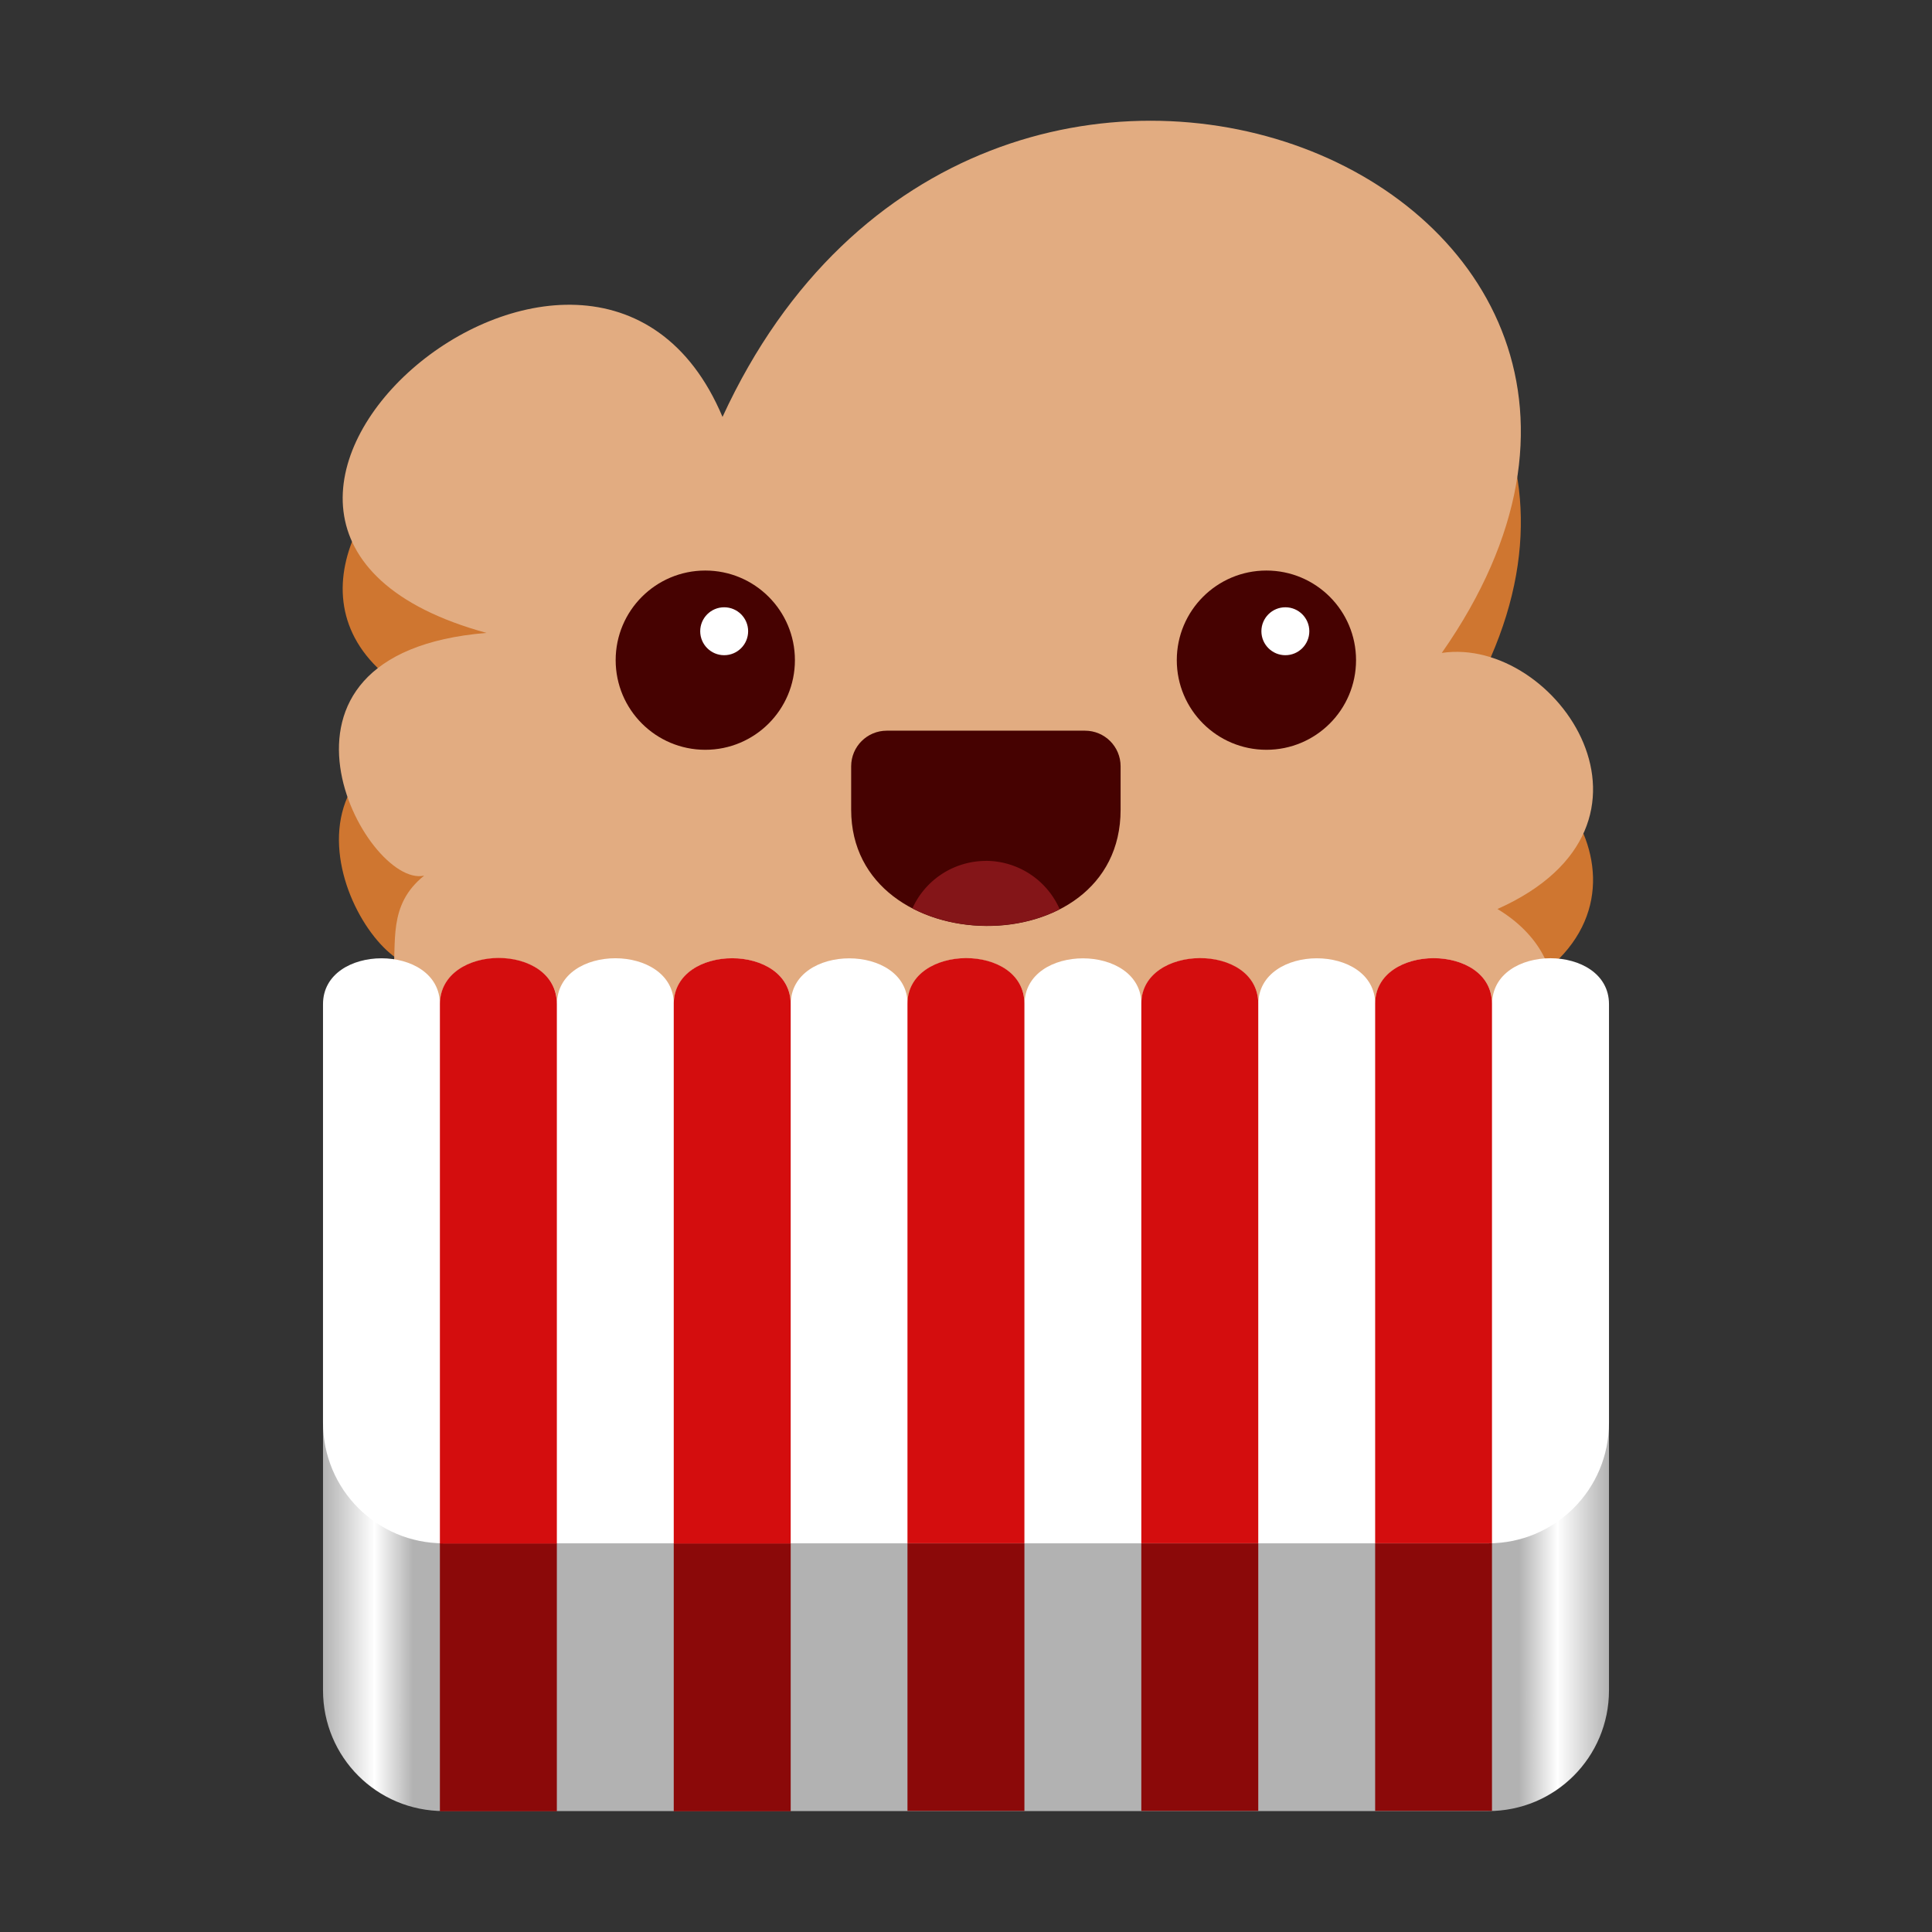 <?xml version="1.0" encoding="UTF-8" standalone="no"?>
<svg
   width="128"
   height="128"
   version="1.1"
   viewBox="0 0 33.866 33.866"
   id="svg152"
   xmlns:xlink="http://www.w3.org/1999/xlink"
   xmlns="http://www.w3.org/2000/svg"
   xmlns:svg="http://www.w3.org/2000/svg">
  <rect x="0" y="0" width="33.866" height="33.866" fill="#333333" stroke="none"/>
  <defs
     id="defs74">
    <linearGradient
       id="linearGradient1326">
      <stop
         style="stop-color:#b2b2b2;stop-opacity:1;"
         offset="0"
         id="stop1322" />
      <stop
         style="stop-color:#ffffff;stop-opacity:1;"
         offset="0.04"
         id="stop1330" />
      <stop
         style="stop-color:#b2b2b2;stop-opacity:1;"
         offset="0.07"
         id="stop1332" />
      <stop
         style="stop-color:#b2b2b2;stop-opacity:1;"
         offset="0.93"
         id="stop1334" />
      <stop
         style="stop-color:#ffffff;stop-opacity:1;"
         offset="0.96"
         id="stop1336" />
      <stop
         style="stop-color:#b2b2b2;stop-opacity:1;"
         offset="1"
         id="stop1324" />
    </linearGradient>
    <linearGradient
       id="linearGradient1089">
      <stop
         stop-color="#fff"
         offset="0"
         id="stop2" />
      <stop
         stop-color="#fff"
         stop-opacity=".82"
         offset=".878"
         id="stop4" />
      <stop
         stop-color="#fff"
         stop-opacity="0"
         offset="1"
         id="stop6" />
    </linearGradient>
    <linearGradient
       id="linearGradient1079">
      <stop
         stop-color="#000001"
         offset="0"
         id="stop9" />
      <stop
         stop-color="#460201"
         offset="1"
         id="stop11" />
    </linearGradient>
    <linearGradient
       id="linearGradient974"
       x1="2.237"
       x2="2.237"
       y1="13.119"
       y2="42.318"
       gradientTransform="matrix(0.157,0,0,0.157,9.382,7.339)"
       gradientUnits="userSpaceOnUse">
      <stop
         stop-color="#d40d0e"
         offset="0"
         id="stop14" />
      <stop
         stop-color="#790708"
         offset="1"
         id="stop16" />
    </linearGradient>
    <linearGradient
       id="linearGradient982"
       x1="-2.552"
       x2="15.98"
       y1="15.093"
       y2="55.064"
       gradientTransform="matrix(0.157,0,0,0.157,9.382,7.339)"
       gradientUnits="userSpaceOnUse">
      <stop
         stop-color="#fff"
         offset="0"
         id="stop19" />
      <stop
         stop-color="#979797"
         offset="1"
         id="stop21" />
    </linearGradient>
    <linearGradient
       id="linearGradient998"
       x1="-81.301"
       x2="-84.621"
       y1="25.932"
       y2="51.122"
       gradientTransform="matrix(0.157,0,0,0.157,18.318,5.517)"
       gradientUnits="userSpaceOnUse">
      <stop
         stop-color="#adc7d9"
         stop-opacity=".992"
         offset="0"
         id="stop24" />
      <stop
         stop-color="#616e78"
         stop-opacity=".996"
         offset="1"
         id="stop26" />
    </linearGradient>
    <linearGradient
       id="linearGradient1006"
       x1="-78.188"
       x2="-81.388"
       y1="51.099"
       y2="22.185"
       gradientTransform="matrix(0.157,0,0,0.157,18.318,5.517)"
       gradientUnits="userSpaceOnUse">
      <stop
         stop-color="#440506"
         stop-opacity=".976"
         offset="0"
         id="stop29" />
      <stop
         stop-color="#97090b"
         offset="1"
         id="stop31" />
    </linearGradient>
    <radialGradient
       id="radialGradient1022"
       cx="51.783"
       cy="-71.55"
       r="26.61"
       gradientTransform="matrix(0.301,0.004,-0.003,0.246,5.514,18.677)"
       gradientUnits="userSpaceOnUse">
      <stop
         stop-color="#f9eee5"
         offset="0"
         id="stop34" />
      <stop
         stop-color="#f4e7db"
         offset=".317"
         id="stop36" />
      <stop
         stop-color="#d3b28f"
         offset="1"
         id="stop38" />
    </radialGradient>
    <radialGradient
       id="radialGradient1034"
       cx="51.067"
       cy="-67.575"
       r="26.61"
       gradientTransform="matrix(0.197,0.123,-0.06,0.097,7.396,3.696)"
       gradientUnits="userSpaceOnUse">
      <stop
         stop-color="#ecded0"
         stop-opacity="0"
         offset="0"
         id="stop41" />
      <stop
         stop-color="#ebddcf"
         stop-opacity="0"
         offset=".337"
         id="stop43" />
      <stop
         stop-color="#cca987"
         offset="1"
         id="stop45" />
    </radialGradient>
    <linearGradient
       id="linearGradient1081"
       x1="-16.631"
       x2="-16.631"
       y1="-4.616"
       y2="0.581"
       gradientTransform="matrix(0.157,0,0,0.157,9.424,7.088)"
       gradientUnits="userSpaceOnUse"
       xlink:href="#linearGradient1079" />
    <radialGradient
       id="radialGradient1091"
       cx="-33.569"
       cy="-13.357"
       r="4.33"
       gradientUnits="userSpaceOnUse"
       xlink:href="#linearGradient1089"
       gradientTransform="matrix(0.157,0,0,0.157,12.089,8.872)" />
    <linearGradient
       id="linearGradient1138"
       x1="-23.529"
       x2="-23.529"
       y1="-1.394"
       y2="6.591"
       gradientTransform="matrix(0.157,0,0,0.157,12.285,7.464)"
       gradientUnits="userSpaceOnUse">
      <stop
         stop-color="#290000"
         offset="0"
         id="stop50" />
      <stop
         stop-color="#420002"
         offset=".15"
         id="stop52" />
      <stop
         stop-color="#3b0002"
         offset="1"
         id="stop54" />
    </linearGradient>
    <linearGradient
       id="linearGradient1054"
       x1="48.251"
       x2="48.251"
       y1="-35.021"
       y2="-44.108"
       gradientUnits="userSpaceOnUse"
       gradientTransform="matrix(0.157,0,0,0.157,2.219,15.191)">
      <stop
         stop-color="#e2ac81"
         offset="0"
         id="stop57" />
      <stop
         stop-color="#ebc6a8"
         stop-opacity="0"
         offset="1"
         id="stop59" />
    </linearGradient>
    <radialGradient
       id="radialGradient1103"
       cx="79.186"
       cy="-9.412"
       r="30.805"
       gradientTransform="matrix(0.157,0,0,0.061,-3.503,13.658)"
       gradientUnits="userSpaceOnUse">
      <stop
         offset="0"
         id="stop62" />
      <stop
         stop-opacity=".17"
         offset=".595"
         id="stop64" />
      <stop
         stop-opacity="0"
         offset="1"
         id="stop66" />
    </radialGradient>
    <linearGradient
       id="linearGradient862"
       x1="7.937"
       x2="7.937"
       y1="15.081"
       y2="1.852"
       gradientUnits="userSpaceOnUse">
      <stop
         stop-color="#f3f1ee"
         offset="0"
         id="stop69" />
      <stop
         stop-color="#fff"
         offset="1"
         id="stop71" />
    </linearGradient>
    <linearGradient
       xlink:href="#linearGradient1326"
       id="linearGradient1328"
       x1="5.662"
       y1="26.617"
       x2="28.204"
       y2="26.617"
       gradientUnits="userSpaceOnUse" />
  </defs>
  <path
     d="M 6.888,18.732 C 6.963,18.116 6.785,17.457 7.435,16.937 6.408,17.168 4.172,13.038 8.528,12.682 1.817,10.848 10.372,3.45 12.665,8.896 c 4.528,-9.84 18.384,-4.117 12.608,4.137 2.014,-0.3 4.282,3.014 0.976,4.489 1.441,0.866 1.327,2.603 -0.703,2.81 l -12.53,1.913 z"
     fill="url(#linearGradient1054)"
     id="path92-5"
     style="fill:#cf7630;fill-opacity:1;stroke-width:0.413" />
  <path
     d="M 6.888,17.145 C 6.963,16.528 6.785,15.87 7.435,15.349 6.408,15.58 4.172,11.451 8.528,11.094 1.817,9.261 10.372,1.863 12.665,7.308 c 4.528,-9.84 18.384,-4.117 12.608,4.137 2.014,-0.3 4.282,3.014 0.976,4.489 1.441,0.866 1.327,2.603 -0.703,2.81 l -12.53,1.913 z"
     fill="url(#linearGradient1054)"
     id="path92"
     style="fill:#e2ac81;fill-opacity:1;stroke-width:0.413" />
  <circle
     cx="22.199"
     cy="11.572"
     r="1.571"
     fill="url(#linearGradient1081)"
     id="circle126"
     style="fill:#460201;fill-opacity:1;stroke-width:0.413" />
  <circle
     cx="22.531"
     cy="11.065"
     r="0.42"
     fill="#ffffff"
     id="circle130"
     style="stroke-width:0.413" />
  <circle
     cx="12.363"
     cy="11.572"
     r="1.571"
     fill="url(#linearGradient1081)"
     id="circle136"
     style="fill:#460201;fill-opacity:1;stroke-width:0.413" />
  <circle
     cx="12.694"
     cy="11.065"
     r="0.42"
     fill="#ffffff"
     id="circle140"
     style="stroke-width:0.413" />
  <path
     d="m 15.544,12.808 h 3.474 c 0.346,0 0.625,0.279 0.625,0.625 v 0.761 c 0,2.755 -4.723,2.677 -4.723,0 v -0.761 c 0,-0.346 0.279,-0.625 0.625,-0.625 z"
     fill="url(#linearGradient1138)"
     id="path146"
     style="fill:#460201;fill-opacity:1;stroke-width:0.413" />
  <path
     d="m 17.281,15.091 a 1.415,1.415 0 0 0 -1.287,0.831 c 0.773,0.402 1.81,0.412 2.581,0.015 a 1.415,1.415 0 0 0 -1.294,-0.847 z"
     fill="#580e10"
     id="path148"
     style="fill:#841518;fill-opacity:1;stroke-width:0.413" />
  <path
     id="path1261-3-7"
     style="fill:url(#linearGradient1328);fill-opacity:1;stroke:none;stroke-width:0.524px;stroke-linecap:butt;stroke-linejoin:miter;stroke-opacity:1"
     d="m 7.711,22.295 c 0.002,-1.073 -2.049,-1.071 -2.049,0 v 7.334 c 0,1.173 0.944,2.117 2.117,2.117 H 26.087 c 1.173,0 2.117,-0.944 2.117,-2.117 v -7.334 c 1.3e-5,-1.071 -2.049,-1.076 -2.049,0 0,-1.074 -2.049,-1.074 -2.049,0 0,-1.073 -2.049,-1.071 -2.049,0 0,-1.071 -2.049,-1.071 -2.049,0 0,-1.069 -2.049,-1.073 -2.049,0 0,-1.072 -2.049,-1.073 -2.049,0 0,-1.072 -2.049,-1.07 -2.049,0 0,-1.069 -2.049,-1.073 -2.049,0 0,-1.071 -2.049,-1.075 -2.049,0 0,-1.076 -2.049,-1.072 -2.049,0 z" />
  <path
     id="path98-3-3"
     style="fill:#8b0909;fill-opacity:1;stroke-width:2.291"
     d="m 15.907,22.288 v 9.456 h 2.05 v -9.456 c 0,-1.075 -2.05,-1.059 -2.05,0 z m 8.198,-8e-6 v 9.456 h 2.048 v -9.456 c 0,-1.068 -2.048,-1.063 -2.048,-8e-6 z m -4.099,-8e-6 v 9.456 h 2.05 v -9.456 c 0,-1.076 -2.05,-1.058 -2.05,-1.6e-5 z m -8.196,0.006 v 9.456 h 2.05 v -9.456 c 0,-1.071 -2.05,-1.073 -2.05,2e-6 z m -4.099,0 v 9.456 h 2.05 v -9.456 c 0,-1.084 -2.045,-1.073 -2.05,2e-6 z" />
  <path
     id="path1261-3"
     style="fill:#ffffff;fill-opacity:1;stroke:none;stroke-width:0.524px;stroke-linecap:butt;stroke-linejoin:miter;stroke-opacity:1"
     d="m 7.711,17.602 c 0.002,-1.073 -2.049,-1.071 -2.049,0 v 7.334 c 0,1.173 0.944,2.117 2.117,2.117 H 26.087 c 1.173,0 2.117,-0.944 2.117,-2.117 v -7.334 c 1.3e-5,-1.071 -2.049,-1.076 -2.049,0 0,-1.074 -2.049,-1.074 -2.049,0 0,-1.073 -2.049,-1.071 -2.049,0 0,-1.071 -2.049,-1.071 -2.049,0 0,-1.069 -2.049,-1.073 -2.049,0 0,-1.072 -2.049,-1.073 -2.049,0 0,-1.072 -2.049,-1.07 -2.049,0 0,-1.069 -2.049,-1.073 -2.049,0 0,-1.071 -2.049,-1.075 -2.049,0 0,-1.076 -2.049,-1.072 -2.049,0 z" />
  <path
     id="path98-3"
     style="fill:#d40d0e;fill-opacity:1;stroke-width:2.291"
     d="m 15.907,17.595 v 9.456 h 2.05 V 17.595 c 0,-1.075 -2.05,-1.059 -2.05,0 z m 8.198,-8e-6 v 9.456 h 2.048 V 17.595 c 0,-1.068 -2.048,-1.063 -2.048,-8e-6 z m -4.099,-7e-6 v 9.456 h 2.05 V 17.595 c 0,-1.076 -2.05,-1.058 -2.05,-1.5e-5 z m -8.196,0.006 v 9.456 h 2.05 v -9.456 c 0,-1.071 -2.05,-1.073 -2.05,0 z m -4.099,0 v 9.456 h 2.05 v -9.456 c 0,-1.084 -2.045,-1.073 -2.05,0 z" />
</svg>
